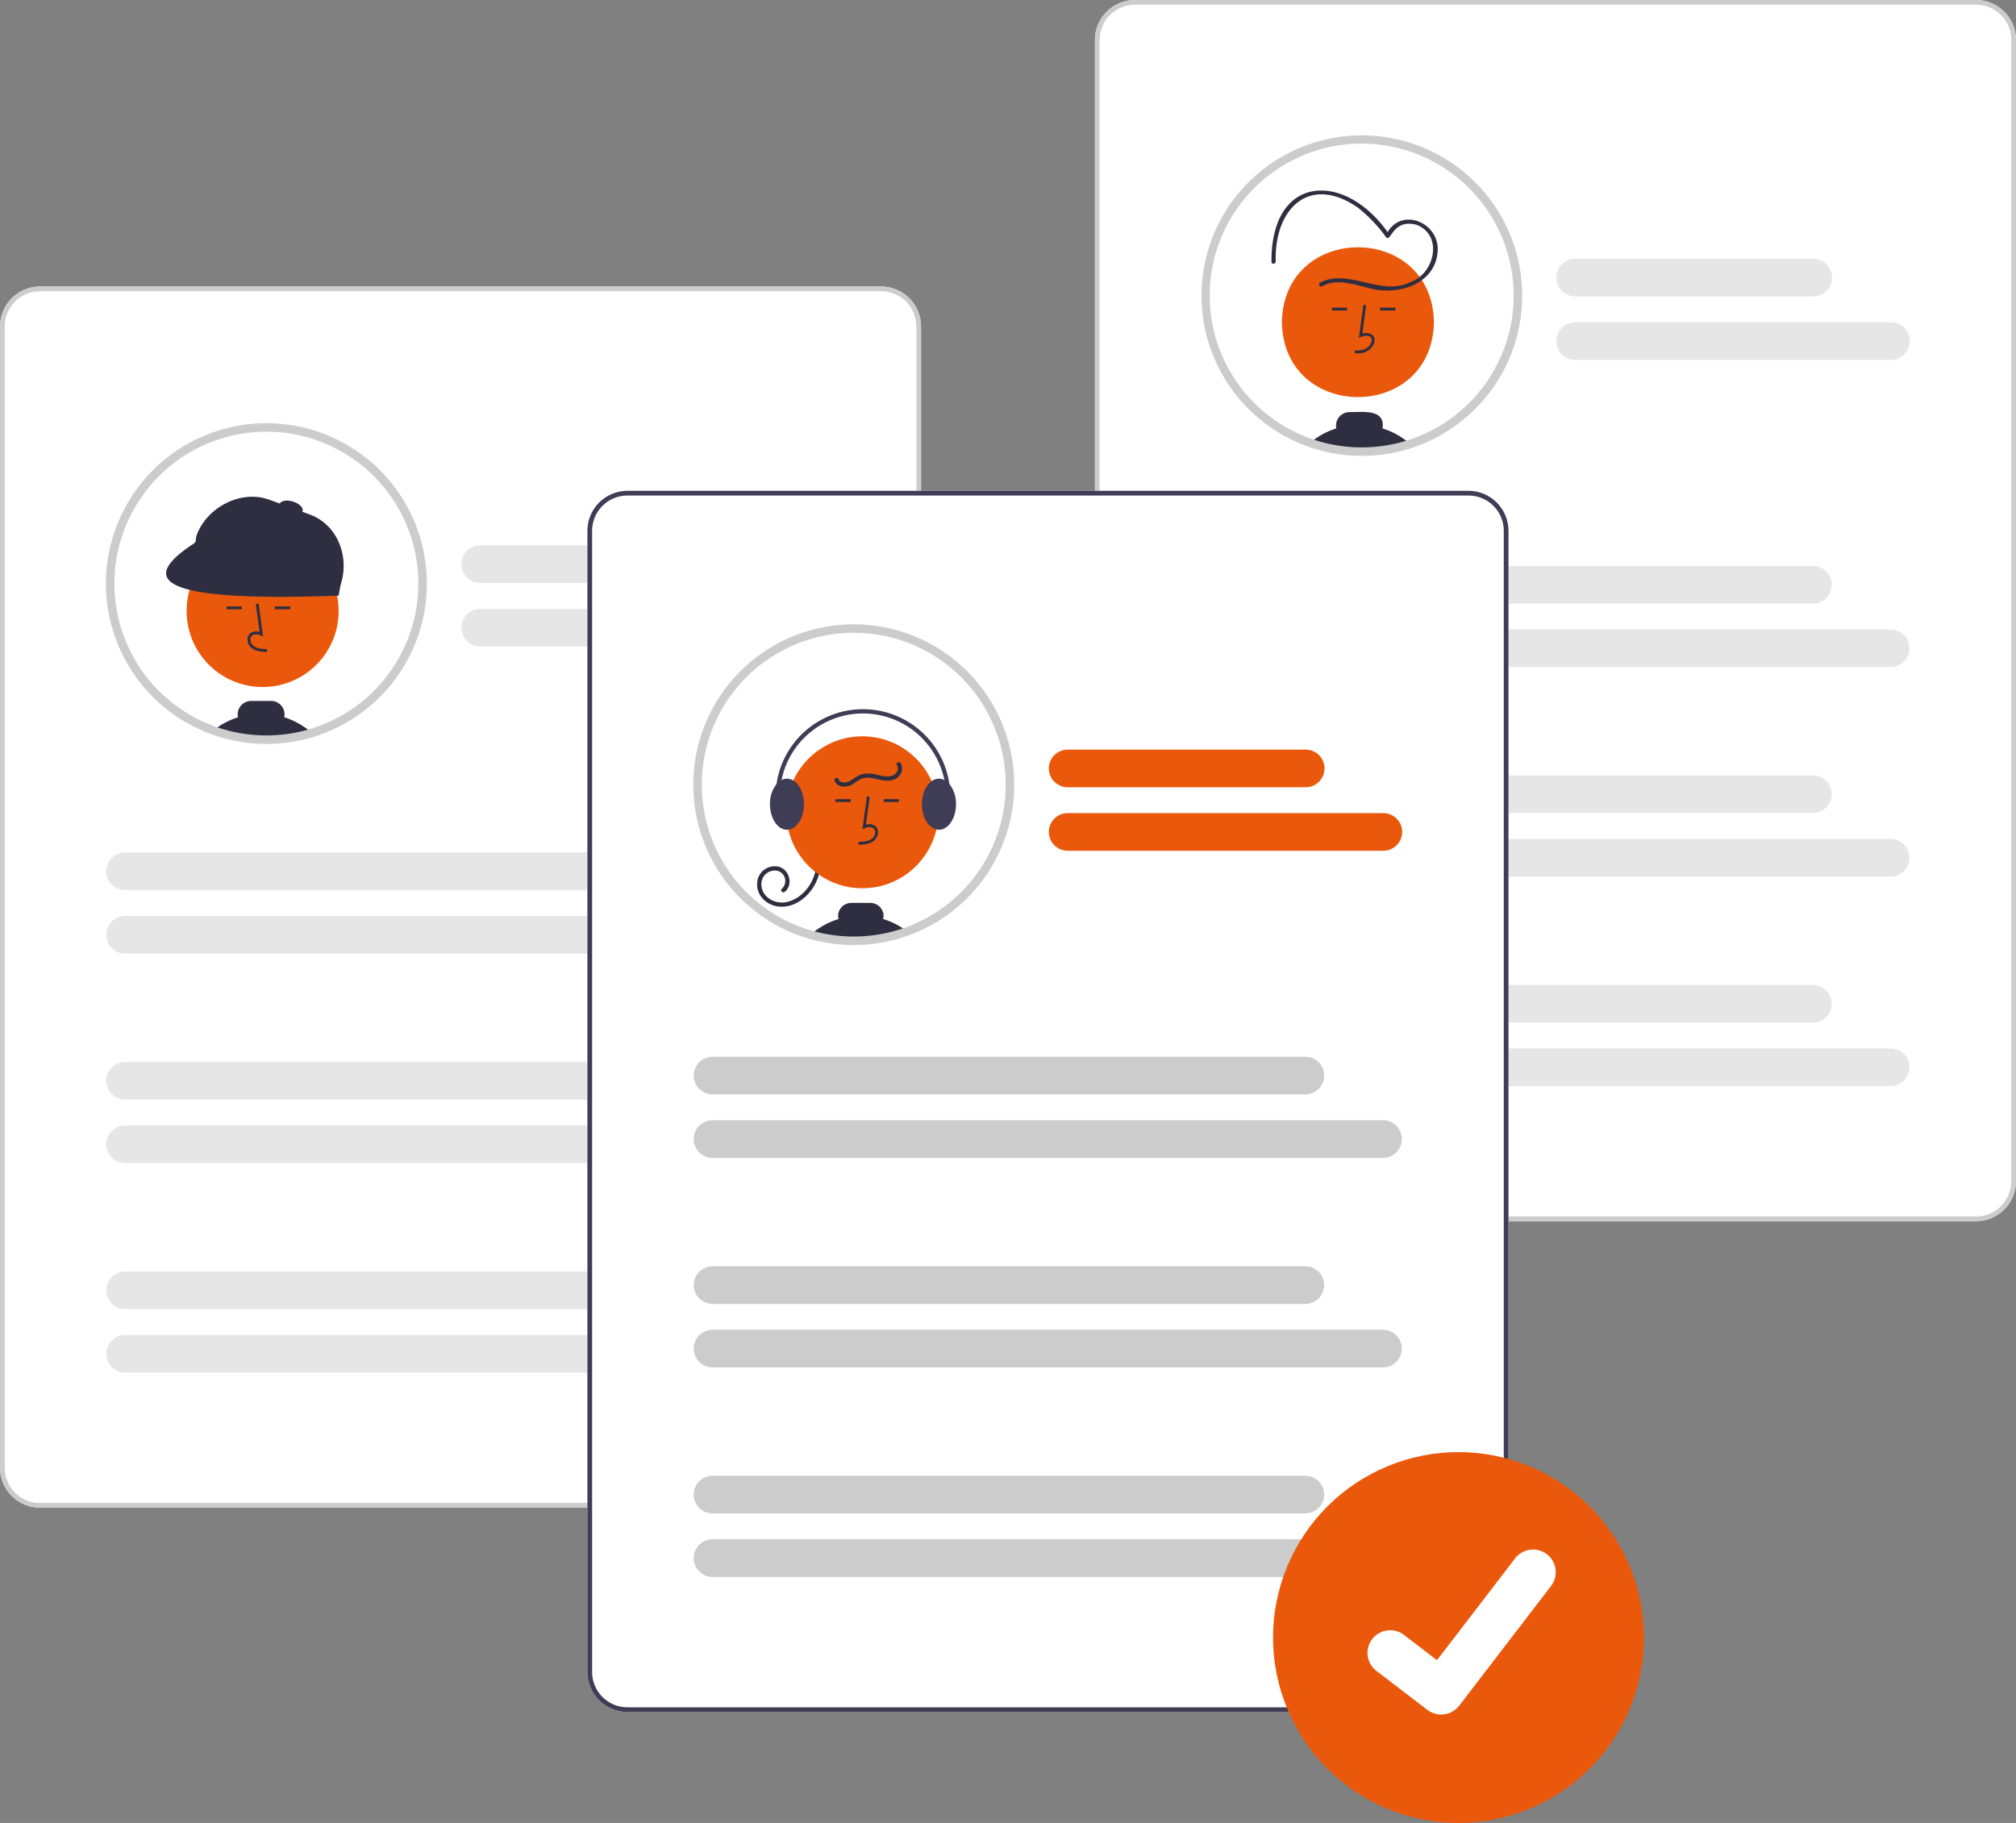 <svg width="502" height="454" viewBox="0 0 502 454" fill="none" xmlns="http://www.w3.org/2000/svg">
<rect x="0" y="0" width="502" height="454" fill="#808080" stroke="none"/>
<g clip-path="url(#clip0_4_3284)">
<path d="M219.406 375.481H9.946C7.309 375.478 4.781 374.429 2.917 372.565C1.052 370.702 0.003 368.174 0 365.538V81.296C0.003 78.66 1.052 76.132 2.917 74.269C4.781 72.405 7.309 71.356 9.946 71.353H219.406C222.043 71.356 224.571 72.405 226.435 74.269C228.3 76.132 229.349 78.66 229.352 81.296V365.538C229.349 368.174 228.3 370.702 226.435 372.565C224.571 374.429 222.043 375.478 219.406 375.481Z" fill="white"/>
<path d="M105.234 145.328C105.234 153.537 102.636 161.536 97.811 168.18C92.987 174.823 86.184 179.771 78.376 182.315C78.143 182.389 77.909 182.463 77.672 182.534C76.661 182.845 75.635 183.11 74.592 183.336C72.704 183.746 70.787 184.012 68.859 184.132C68.021 184.188 67.178 184.217 66.33 184.217C61.951 184.221 57.602 183.485 53.468 182.039C53.347 181.996 53.227 181.954 53.11 181.912C46.412 179.493 40.507 175.284 36.037 169.742C31.567 164.199 28.705 157.537 27.762 150.481C26.819 143.425 27.832 136.245 30.69 129.725C33.548 123.204 38.141 117.593 43.969 113.502C49.798 109.411 56.638 106.998 63.743 106.525C70.849 106.053 77.949 107.539 84.268 110.821C90.587 114.104 95.884 119.058 99.581 125.142C103.278 131.227 105.233 138.209 105.234 145.328Z" fill="white"/>
<path d="M65.398 171.093C75.852 171.093 84.326 162.622 84.326 152.172C84.326 141.723 75.852 133.252 65.398 133.252C54.945 133.252 46.471 141.723 46.471 152.172C46.471 162.622 54.945 171.093 65.398 171.093Z" fill="#EA580C"/>
<path d="M66.503 162.367L66.523 161.66C65.207 161.623 64.047 161.541 63.175 160.904C62.928 160.713 62.725 160.472 62.58 160.195C62.434 159.919 62.35 159.615 62.333 159.303C62.318 159.113 62.347 158.921 62.417 158.744C62.488 158.566 62.599 158.408 62.741 158.28C63.07 158.08 63.447 157.973 63.832 157.97C64.218 157.966 64.596 158.067 64.929 158.261L65.514 158.529L64.392 150.33L63.691 150.426L64.646 157.4C64.255 157.255 63.834 157.21 63.422 157.27C63.009 157.329 62.618 157.491 62.284 157.74C62.059 157.936 61.883 158.181 61.769 158.457C61.655 158.732 61.606 159.031 61.626 159.328C61.647 159.747 61.759 160.156 61.954 160.527C62.15 160.898 62.424 161.221 62.758 161.475C63.878 162.293 65.334 162.334 66.503 162.367Z" fill="#2F2E41"/>
<path d="M60.226 151.028H56.416V151.735H60.226V151.028Z" fill="#2F2E41"/>
<path d="M72.25 151.028H68.441V151.735H72.25V151.028Z" fill="#2F2E41"/>
<path d="M70.776 178.624C70.826 178.391 70.852 178.154 70.854 177.917C70.852 177.026 70.498 176.173 69.868 175.543C69.238 174.914 68.385 174.559 67.494 174.558H62.543C61.652 174.559 60.798 174.913 60.168 175.543C59.538 176.172 59.184 177.026 59.183 177.917C59.183 178.156 59.209 178.394 59.261 178.627C57.392 179.216 55.625 180.09 54.023 181.219C53.712 181.434 53.404 181.668 53.11 181.912C53.227 181.954 53.347 181.996 53.468 182.039C57.602 183.485 61.951 184.221 66.33 184.217C67.179 184.217 68.022 184.188 68.859 184.132C70.787 184.012 72.704 183.746 74.592 183.336C75.635 183.11 76.661 182.845 77.672 182.534C75.671 180.764 73.322 179.432 70.776 178.624Z" fill="#2F2E41"/>
<path d="M70.139 183.683C69.68 183.717 69.239 183.871 68.859 184.132C70.787 184.012 72.704 183.746 74.592 183.336L70.139 183.683Z" fill="#2F2E41"/>
<path d="M82.565 147.678L49.683 135.653C49.331 135.524 49.044 135.261 48.886 134.921C48.728 134.581 48.712 134.192 48.841 133.839L48.952 133.314C51.52 126.297 60.031 121.88 67.051 124.448L77.169 128.148C84.189 130.715 87.24 139.024 84.672 146.041L84.379 146.836C84.25 147.188 83.987 147.474 83.647 147.632C83.306 147.79 82.917 147.807 82.565 147.678Z" fill="#2F2E41"/>
<path d="M84.336 148.345C38.505 150.035 34.501 144.279 48.465 135.227L51.428 129.778L85.379 142.152L84.336 148.345Z" fill="#2F2E41"/>
<path d="M75.35 127.285C75.603 126.443 74.519 125.374 72.929 124.896C71.339 124.418 69.845 124.713 69.592 125.555C69.339 126.396 70.422 127.466 72.013 127.943C73.602 128.421 75.097 128.126 75.35 127.285Z" fill="#2F2E41"/>
<path d="M66.33 185.277C61.831 185.282 57.364 184.526 53.117 183.04L52.748 182.908C43.852 179.695 36.385 173.432 31.675 165.233C26.964 157.034 25.316 147.43 27.022 138.131C28.728 128.831 33.679 120.437 40.993 114.443C48.308 108.449 57.512 105.242 66.969 105.393C76.427 105.544 85.524 109.044 92.643 115.269C99.762 121.494 104.442 130.041 105.849 139.391C107.257 148.74 105.302 158.286 100.332 166.33C95.362 174.374 87.698 180.396 78.704 183.323C78.453 183.403 78.216 183.478 77.976 183.55C76.972 183.859 75.906 184.137 74.817 184.373C72.876 184.793 70.906 185.066 68.924 185.19C68.073 185.248 67.198 185.277 66.33 185.277ZM66.33 107.5C57.426 107.501 48.806 110.641 41.989 116.368C35.171 122.094 30.591 130.04 29.055 138.808C27.52 147.576 29.126 156.605 33.591 164.306C38.057 172.007 45.096 177.888 53.471 180.914L53.821 181.039C57.842 182.445 62.071 183.161 66.33 183.156C67.15 183.156 67.977 183.128 68.787 183.073C70.664 182.956 72.53 182.698 74.368 182.3C75.398 182.076 76.405 181.814 77.36 181.52C77.597 181.449 77.822 181.378 78.046 181.307C86.612 178.518 93.902 172.766 98.606 165.085C103.309 157.404 105.117 148.298 103.705 139.404C102.293 130.51 97.754 122.411 90.903 116.563C84.052 110.715 75.339 107.501 66.33 107.5Z" fill="#CCCCCC"/>
<path d="M219.406 375.481H9.946C7.309 375.478 4.781 374.429 2.917 372.565C1.052 370.702 0.003 368.174 0 365.538V81.296C0.003 78.66 1.052 76.132 2.917 74.269C4.781 72.405 7.309 71.356 9.946 71.353H219.406C222.043 71.356 224.571 72.405 226.435 74.269C228.3 76.132 229.349 78.66 229.352 81.296V365.538C229.349 368.174 228.3 370.702 226.435 372.565C224.571 374.429 222.043 375.478 219.406 375.481ZM9.946 72.523C7.62 72.525 5.389 73.451 3.744 75.095C2.098 76.74 1.173 78.97 1.17 81.296V365.538C1.173 367.864 2.098 370.094 3.744 371.739C5.389 373.383 7.62 374.309 9.946 374.311H219.406C221.732 374.309 223.963 373.383 225.608 371.739C227.254 370.094 228.179 367.864 228.182 365.538V81.296C228.179 78.97 227.254 76.74 225.608 75.095C223.963 73.451 221.732 72.525 219.406 72.523H9.946Z" fill="#CCCCCC"/>
<path d="M178.857 145.177H119.587C118.344 145.175 117.153 144.681 116.275 143.802C115.397 142.923 114.904 141.732 114.904 140.489C114.904 139.247 115.397 138.056 116.275 137.177C117.153 136.298 118.344 135.804 119.587 135.802H178.857C179.473 135.802 180.083 135.922 180.653 136.157C181.222 136.393 181.74 136.738 182.176 137.173C182.612 137.608 182.958 138.125 183.194 138.694C183.43 139.263 183.551 139.873 183.551 140.489C183.551 141.105 183.43 141.715 183.194 142.285C182.958 142.854 182.612 143.371 182.176 143.806C181.74 144.241 181.222 144.586 180.653 144.822C180.083 145.057 179.473 145.177 178.857 145.177Z" fill="#E6E6E6"/>
<path d="M198.199 160.996H119.587C118.344 160.994 117.153 160.5 116.275 159.621C115.397 158.742 114.904 157.551 114.904 156.309C114.904 155.067 115.397 153.875 116.275 152.996C117.153 152.118 118.344 151.623 119.587 151.621H198.199C199.441 151.623 200.632 152.118 201.51 152.996C202.388 153.875 202.882 155.067 202.882 156.309C202.882 157.551 202.388 158.742 201.51 159.621C200.632 160.5 199.441 160.994 198.199 160.996Z" fill="#E6E6E6"/>
<path d="M178.77 221.669H31.154C30.537 221.669 29.927 221.549 29.357 221.313C28.788 221.078 28.27 220.733 27.834 220.298C27.398 219.863 27.052 219.346 26.816 218.776C26.58 218.207 26.459 217.597 26.459 216.981C26.459 216.365 26.58 215.755 26.816 215.186C27.052 214.617 27.398 214.1 27.834 213.665C28.27 213.23 28.788 212.885 29.357 212.649C29.927 212.414 30.537 212.294 31.154 212.294H178.77C180.013 212.296 181.204 212.79 182.082 213.669C182.96 214.548 183.454 215.739 183.454 216.981C183.454 218.224 182.96 219.415 182.082 220.294C181.204 221.173 180.013 221.667 178.77 221.669Z" fill="#E6E6E6"/>
<path d="M198.112 237.488H31.154C30.537 237.488 29.927 237.368 29.357 237.133C28.788 236.897 28.27 236.552 27.834 236.117C27.398 235.682 27.052 235.165 26.816 234.596C26.58 234.027 26.459 233.417 26.459 232.801C26.459 232.185 26.58 231.575 26.816 231.006C27.052 230.436 27.398 229.92 27.834 229.484C28.27 229.049 28.788 228.704 29.357 228.469C29.927 228.233 30.537 228.113 31.154 228.113H198.112C198.728 228.113 199.339 228.233 199.908 228.469C200.478 228.704 200.996 229.049 201.432 229.484C201.868 229.92 202.213 230.436 202.449 231.006C202.685 231.575 202.807 232.185 202.807 232.801C202.807 233.417 202.685 234.027 202.449 234.596C202.213 235.165 201.868 235.682 201.432 236.117C200.996 236.552 200.478 236.897 199.908 237.133C199.339 237.368 198.728 237.488 198.112 237.488Z" fill="#E6E6E6"/>
<path d="M178.77 273.846H31.153C29.91 273.846 28.717 273.352 27.838 272.473C26.959 271.594 26.465 270.402 26.465 269.159C26.465 267.916 26.959 266.724 27.838 265.845C28.717 264.966 29.91 264.472 31.153 264.472H178.77C180.014 264.472 181.207 264.966 182.086 265.845C182.965 266.724 183.459 267.916 183.459 269.159C183.459 270.402 182.965 271.594 182.086 272.473C181.207 273.352 180.014 273.846 178.77 273.846Z" fill="#E6E6E6"/>
<path d="M198.112 289.665H31.153C29.91 289.665 28.717 289.171 27.838 288.292C26.959 287.413 26.465 286.221 26.465 284.978C26.465 283.735 26.959 282.543 27.838 281.664C28.717 280.785 29.91 280.291 31.153 280.291H198.112C199.356 280.291 200.548 280.785 201.428 281.664C202.307 282.543 202.801 283.735 202.801 284.978C202.801 286.221 202.307 287.413 201.428 288.292C200.548 289.171 199.356 289.665 198.112 289.665Z" fill="#E6E6E6"/>
<path d="M178.77 326.024H31.153C29.91 326.024 28.717 325.53 27.838 324.651C26.959 323.772 26.465 322.58 26.465 321.336C26.465 320.093 26.959 318.901 27.838 318.022C28.717 317.143 29.91 316.649 31.153 316.649H178.77C180.014 316.649 181.207 317.143 182.086 318.022C182.965 318.901 183.459 320.093 183.459 321.336C183.459 322.58 182.965 323.772 182.086 324.651C181.207 325.53 180.014 326.024 178.77 326.024Z" fill="#E6E6E6"/>
<path d="M198.112 341.843H31.153C29.91 341.843 28.717 341.349 27.838 340.47C26.959 339.591 26.465 338.399 26.465 337.156C26.465 335.912 26.959 334.72 27.838 333.841C28.717 332.962 29.91 332.468 31.153 332.468H198.112C199.356 332.468 200.548 332.962 201.428 333.841C202.307 334.72 202.801 335.912 202.801 337.156C202.801 338.399 202.307 339.591 201.428 340.47C200.548 341.349 199.356 341.843 198.112 341.843Z" fill="#E6E6E6"/>
<path d="M492.054 304.128L282.594 304.128C279.957 304.125 277.429 303.076 275.565 301.212C273.7 299.349 272.651 296.821 272.648 294.185L272.648 9.943C272.651 7.307 273.7 4.78 275.564 2.916C277.429 1.052 279.957 0.003 282.594 0L492.053 0C494.69 0.003 497.219 1.051 499.083 2.915C500.948 4.779 501.997 7.307 502 9.943L502 294.185C501.997 296.821 500.948 299.348 499.083 301.212C497.219 303.076 494.691 304.125 492.054 304.128Z" fill="white"/>
<path d="M492.054 304.128L282.594 304.128C279.957 304.125 277.429 303.076 275.565 301.212C273.7 299.349 272.651 296.821 272.648 294.185L272.648 9.943C272.651 7.307 273.7 4.78 275.564 2.916C277.429 1.052 279.957 0.003 282.594 0L492.053 0C494.69 0.003 497.219 1.051 499.083 2.915C500.948 4.779 501.997 7.307 502 9.943L502 294.185C501.997 296.821 500.948 299.348 499.083 301.212C497.219 303.076 494.691 304.125 492.054 304.128ZM282.594 1.17C280.267 1.173 278.037 2.098 276.391 3.742C274.746 5.387 273.821 7.617 273.818 9.943L273.818 294.185C273.821 296.511 274.746 298.741 276.392 300.386C278.037 302.03 280.268 302.956 282.594 302.958L492.054 302.958C494.38 302.955 496.611 302.03 498.256 300.386C499.902 298.741 500.827 296.511 500.83 294.185L500.83 9.943C500.827 7.617 499.901 5.387 498.256 3.742C496.611 2.097 494.38 1.172 492.053 1.17L282.594 1.17Z" fill="#CCCCCC"/>
<path d="M377.98 73.588C377.98 81.279 375.698 88.798 371.423 95.193C367.149 101.588 361.073 106.572 353.964 109.516C346.856 112.459 339.033 113.229 331.487 111.729C323.94 110.228 317.009 106.525 311.568 101.086C306.127 95.647 302.422 88.718 300.921 81.174C299.42 73.631 300.19 65.811 303.135 58.706C306.079 51.6 311.065 45.526 317.463 41.253C323.861 36.98 331.382 34.699 339.077 34.699C349.393 34.702 359.287 38.8 366.582 46.093C373.877 53.385 377.977 63.275 377.98 73.588Z" fill="white"/>
<path d="M357.057 80.242C356.632 105.113 319.622 105.109 319.201 80.241C319.626 55.37 356.636 55.374 357.057 80.242Z" fill="#EA580C"/>
<path d="M337.378 87.961L337.358 87.254C342.233 87.905 343.283 81.865 338.367 84.123L339.489 75.925L340.19 76.021L339.235 82.995C344.412 82.225 342.497 88.668 337.378 87.961Z" fill="#2F2E41"/>
<path d="M347.465 76.622H343.655V77.329H347.465V76.622Z" fill="#2F2E41"/>
<path d="M335.44 76.622H331.631V77.329H335.44V76.622Z" fill="#2F2E41"/>
<path d="M344.265 106.696C345.008 101.686 339.14 102.676 336.035 102.627C335.534 102.628 335.04 102.741 334.589 102.958C334.138 103.174 333.74 103.489 333.426 103.878C333.111 104.268 332.888 104.723 332.771 105.209C332.655 105.696 332.649 106.203 332.753 106.692C330.35 107.435 328.124 108.662 326.214 110.298C334.264 113.104 343.012 113.201 351.122 110.574C349.145 108.799 346.805 107.476 344.265 106.696Z" fill="#2F2E41"/>
<path d="M329.23 71.293C332.738 69.266 336.992 70.821 340.615 71.671C347.49 73.783 357.13 71.138 357.966 62.952C358.836 55.339 348.418 51.095 345.088 58.673L346.057 58.546C335.257 42.502 316.472 43.111 316.595 65.168C316.555 65.85 317.616 65.847 317.656 65.168C317.258 52.17 325.864 43.284 338.029 51.638C340.746 53.764 343.141 56.271 345.141 59.081C346.408 60.501 346.683 54.389 352.747 55.989C359.42 58.574 357.243 68.126 351.278 70.223C343.908 73.986 335.927 66.689 328.695 70.376C328.578 70.45 328.495 70.566 328.462 70.7C328.43 70.833 328.45 70.974 328.52 71.093C328.589 71.212 328.702 71.299 328.835 71.336C328.967 71.374 329.109 71.358 329.23 71.293Z" fill="#2F2E41"/>
<path d="M339.077 113.537C329.03 113.528 319.356 109.734 311.984 102.912C304.612 96.09 300.083 86.74 299.301 76.728C298.519 66.716 301.541 56.777 307.765 48.894C313.989 41.01 322.956 35.761 332.88 34.194C342.803 32.628 352.953 34.857 361.304 40.439C369.656 46.021 375.596 54.545 377.939 64.31C380.283 74.076 378.858 84.366 373.948 93.127C369.038 101.889 361.005 108.479 351.451 111.583C347.455 112.882 343.279 113.541 339.077 113.537ZM339.077 35.76C331.591 35.758 324.272 37.977 318.048 42.133C311.823 46.29 306.971 52.199 304.106 59.112C301.24 66.026 300.49 73.633 301.951 80.972C303.411 88.312 307.016 95.054 312.309 100.345C317.602 105.636 324.347 109.24 331.689 110.699C339.031 112.159 346.641 111.409 353.557 108.545C360.473 105.681 366.384 100.831 370.543 94.609C374.701 88.386 376.92 81.071 376.919 73.588C376.907 63.558 372.917 53.943 365.823 46.852C358.728 39.76 349.11 35.771 339.077 35.76Z" fill="#CCCCCC"/>
<path d="M451.505 73.823L392.235 73.824C390.991 73.824 389.799 73.33 388.919 72.451C388.04 71.572 387.546 70.379 387.546 69.136C387.546 67.893 388.04 66.701 388.919 65.822C389.799 64.943 390.991 64.449 392.235 64.449L451.505 64.449C452.748 64.449 453.941 64.943 454.82 65.822C455.7 66.701 456.194 67.893 456.194 69.136C456.194 70.379 455.7 71.572 454.82 72.451C453.941 73.33 452.748 73.823 451.505 73.823Z" fill="#E6E6E6"/>
<path d="M470.846 89.643L392.235 89.643C391.619 89.644 391.008 89.523 390.439 89.288C389.869 89.052 389.352 88.707 388.916 88.272C388.48 87.837 388.134 87.32 387.898 86.751C387.662 86.181 387.54 85.572 387.54 84.956C387.54 84.34 387.662 83.73 387.898 83.16C388.134 82.591 388.48 82.075 388.916 81.639C389.352 81.204 389.869 80.859 390.439 80.624C391.008 80.388 391.619 80.268 392.235 80.268L470.846 80.268C472.09 80.268 473.283 80.762 474.162 81.641C475.041 82.52 475.535 83.712 475.535 84.956C475.535 86.199 475.041 87.391 474.162 88.27C473.283 89.149 472.09 89.643 470.846 89.643Z" fill="#E6E6E6"/>
<path d="M451.418 150.315L303.801 150.316C302.559 150.314 301.368 149.82 300.49 148.941C299.612 148.062 299.118 146.871 299.118 145.628C299.118 144.386 299.612 143.195 300.49 142.316C301.368 141.437 302.559 140.943 303.801 140.941L451.418 140.941C452.662 140.941 453.855 141.435 454.734 142.314C455.613 143.193 456.107 144.385 456.107 145.628C456.107 146.871 455.613 148.064 454.734 148.943C453.855 149.822 452.662 150.315 451.418 150.315Z" fill="#E6E6E6"/>
<path d="M470.76 166.135L303.801 166.135C303.185 166.135 302.575 166.015 302.005 165.78C301.436 165.544 300.918 165.199 300.482 164.764C300.046 164.329 299.7 163.812 299.464 163.243C299.228 162.674 299.107 162.064 299.107 161.448C299.107 160.832 299.228 160.222 299.464 159.653C299.7 159.083 300.046 158.567 300.482 158.131C300.918 157.696 301.436 157.351 302.005 157.116C302.575 156.88 303.185 156.76 303.801 156.76L470.76 156.76C472.004 156.76 473.196 157.254 474.076 158.133C474.955 159.012 475.449 160.204 475.449 161.447C475.449 162.691 474.955 163.883 474.076 164.762C473.196 165.641 472.004 166.135 470.76 166.135Z" fill="#E6E6E6"/>
<path d="M451.418 202.493L303.801 202.493C302.559 202.492 301.368 201.997 300.49 201.118C299.612 200.239 299.118 199.048 299.118 197.806C299.118 196.564 299.612 195.373 300.49 194.494C301.368 193.615 302.559 193.12 303.801 193.119L451.418 193.119C452.662 193.119 453.855 193.613 454.734 194.492C455.613 195.371 456.107 196.563 456.107 197.806C456.107 199.049 455.613 200.241 454.734 201.12C453.855 201.999 452.662 202.493 451.418 202.493Z" fill="#E6E6E6"/>
<path d="M470.76 218.312L303.801 218.312C303.185 218.313 302.575 218.192 302.005 217.957C301.436 217.722 300.918 217.377 300.482 216.941C300.046 216.506 299.7 215.989 299.464 215.42C299.228 214.851 299.107 214.241 299.107 213.625C299.107 213.009 299.228 212.399 299.464 211.83C299.7 211.261 300.046 210.744 300.482 210.309C300.918 209.873 301.436 209.528 302.005 209.293C302.575 209.058 303.185 208.937 303.801 208.938L470.76 208.938C472.004 208.938 473.196 209.432 474.076 210.311C474.955 211.19 475.449 212.382 475.449 213.625C475.449 214.868 474.955 216.06 474.076 216.939C473.196 217.818 472.004 218.312 470.76 218.312Z" fill="#E6E6E6"/>
<path d="M451.418 254.67L303.801 254.671C302.558 254.671 301.365 254.177 300.486 253.298C299.607 252.419 299.113 251.227 299.113 249.983C299.113 248.74 299.607 247.548 300.486 246.669C301.365 245.79 302.558 245.296 303.801 245.296L451.418 245.296C452.662 245.296 453.855 245.79 454.734 246.669C455.613 247.548 456.107 248.74 456.107 249.983C456.107 251.226 455.613 252.419 454.734 253.298C453.855 254.177 452.662 254.67 451.418 254.67Z" fill="#E6E6E6"/>
<path d="M470.76 270.49L303.801 270.49C302.558 270.49 301.365 269.996 300.486 269.117C299.607 268.238 299.113 267.046 299.113 265.803C299.113 264.559 299.607 263.367 300.486 262.488C301.365 261.609 302.558 261.115 303.801 261.115L470.76 261.115C472.004 261.115 473.196 261.609 474.076 262.488C474.955 263.367 475.449 264.559 475.449 265.802C475.449 267.046 474.955 268.238 474.076 269.117C473.196 269.996 472.004 270.49 470.76 270.49Z" fill="#E6E6E6"/>
<path d="M365.676 426.364H156.217C153.58 426.361 151.052 425.312 149.187 423.448C147.322 421.584 146.273 419.057 146.27 416.421V132.179C146.273 129.543 147.322 127.015 149.187 125.151C151.052 123.287 153.58 122.239 156.217 122.236H365.676C368.313 122.239 370.841 123.287 372.706 125.151C374.57 127.015 375.619 129.543 375.622 132.179V416.421C375.619 419.057 374.57 421.584 372.706 423.448C370.841 425.312 368.313 426.361 365.676 426.364Z" fill="white"/>
<path d="M173.686 195.411C173.679 200.53 174.687 205.599 176.65 210.327C178.613 215.054 181.493 219.346 185.124 222.955C185.428 223.256 185.739 223.556 186.054 223.85C187.95 225.62 190.019 227.197 192.229 228.555C192.653 228.817 193.078 229.068 193.513 229.312C195.748 230.571 198.103 231.605 200.544 232.398C200.964 232.536 201.392 232.667 201.82 232.787C209.577 235.011 217.833 234.778 225.452 232.122C225.601 232.069 225.749 232.016 225.894 231.963C232.583 229.531 238.476 225.311 242.932 219.762C247.388 214.214 250.236 207.55 251.166 200.496C252.096 193.442 251.072 186.268 248.206 179.756C245.34 173.243 240.742 167.641 234.912 163.559C229.082 159.477 222.244 157.073 215.142 156.606C208.039 156.14 200.945 157.631 194.631 160.915C188.317 164.2 183.026 169.153 179.333 175.236C175.64 181.318 173.687 188.296 173.686 195.411Z" fill="white"/>
<path d="M204.374 214.472C204.393 217.485 203.282 220.396 201.26 222.63C199.26 224.825 196.282 226.28 193.277 225.678C190.51 225.124 188.261 222.706 188.541 219.781C188.588 219.148 188.772 218.532 189.081 217.977C189.39 217.422 189.817 216.941 190.331 216.568C190.845 216.194 191.434 215.937 192.057 215.815C192.681 215.693 193.324 215.708 193.941 215.859C196.569 216.541 197.617 220.328 195.426 222.105C194.901 222.532 194.146 221.786 194.676 221.355C195.003 221.056 195.25 220.68 195.394 220.261C195.538 219.842 195.575 219.393 195.5 218.957C195.426 218.52 195.243 218.108 194.969 217.761C194.694 217.413 194.337 217.139 193.929 216.965C193.448 216.811 192.938 216.768 192.438 216.841C191.938 216.913 191.461 217.098 191.044 217.381C190.626 217.665 190.278 218.04 190.026 218.477C189.775 218.915 189.626 219.405 189.592 219.908C189.418 222.374 191.308 224.231 193.625 224.668C196.132 225.141 198.617 223.858 200.316 222.088C202.262 220.033 203.337 217.303 203.313 214.472C203.317 214.335 203.375 214.204 203.474 214.109C203.573 214.013 203.706 213.96 203.843 213.96C203.981 213.96 204.113 214.013 204.212 214.109C204.311 214.204 204.369 214.335 204.374 214.472Z" fill="#2F2E41"/>
<path d="M214.734 221.215C225.188 221.215 233.662 212.744 233.662 202.294C233.662 191.844 225.188 183.373 214.734 183.373C204.28 183.373 195.806 191.844 195.806 202.294C195.806 212.744 204.28 221.215 214.734 221.215Z" fill="#EA580C"/>
<path d="M213.766 210.367L213.746 209.66C215.062 209.624 216.222 209.541 217.094 208.904C217.341 208.714 217.544 208.472 217.689 208.196C217.835 207.919 217.919 207.615 217.936 207.303C217.951 207.113 217.922 206.922 217.852 206.744C217.781 206.567 217.67 206.408 217.528 206.28C217.199 206.081 216.822 205.973 216.437 205.97C216.051 205.967 215.673 206.067 215.34 206.261L214.754 206.529L215.877 198.331L216.578 198.426L215.623 205.4C216.014 205.256 216.435 205.211 216.847 205.27C217.26 205.329 217.651 205.491 217.985 205.74C218.209 205.936 218.386 206.182 218.5 206.457C218.614 206.733 218.663 207.031 218.643 207.328C218.622 207.747 218.51 208.156 218.315 208.527C218.119 208.898 217.845 209.222 217.511 209.475C216.391 210.294 214.935 210.334 213.766 210.367Z" fill="#2F2E41"/>
<path d="M223.853 199.028H220.043V199.735H223.853V199.028Z" fill="#2F2E41"/>
<path d="M211.828 199.028H208.019V199.735H211.828V199.028Z" fill="#2F2E41"/>
<path d="M201.82 232.787C209.577 235.011 217.833 234.779 225.452 232.122C225.601 232.069 225.749 232.016 225.894 231.963C224.099 230.579 222.068 229.53 219.9 228.866C220.053 228.323 220.051 227.747 219.893 227.205C219.678 226.517 219.247 225.917 218.664 225.494C218.081 225.071 217.377 224.848 216.657 224.857H212.045C211.326 224.847 210.623 225.07 210.041 225.493C209.459 225.915 209.029 226.515 208.816 227.201C208.658 227.745 208.655 228.321 208.809 228.866C206.899 229.451 205.094 230.335 203.461 231.486C203.132 231.716 202.814 231.956 202.507 232.207C202.273 232.394 202.043 232.589 201.82 232.787Z" fill="#2F2E41"/>
<path d="M229.562 200.287C229.562 203.476 231.132 206.12 233.173 206.58C233.381 206.626 233.593 206.65 233.806 206.65C236.144 206.65 238.05 203.797 238.05 200.287C238.103 198.477 237.525 196.705 236.416 195.274C236.071 194.856 235.647 194.511 235.167 194.259C234.747 194.04 234.28 193.924 233.806 193.923C233.154 193.931 232.522 194.144 231.998 194.531C230.559 195.549 229.562 197.745 229.562 200.287Z" fill="#3F3D56"/>
<path d="M191.72 200.287C191.72 203.03 192.88 205.37 194.506 206.265C194.952 206.514 195.453 206.647 195.964 206.65C196.077 206.65 196.191 206.643 196.303 206.629C198.482 206.371 200.208 203.628 200.208 200.287C200.208 197.61 199.101 195.316 197.537 194.379C197.065 194.086 196.52 193.928 195.964 193.923C195.489 193.924 195.022 194.04 194.602 194.259C194.122 194.512 193.696 194.859 193.35 195.277C192.244 196.709 191.668 198.479 191.72 200.287Z" fill="#3F3D56"/>
<path d="M194.771 205.655C194.855 205.655 194.938 205.635 195.013 205.596C195.088 205.558 195.153 205.502 195.202 205.434C195.251 205.365 195.283 205.286 195.296 205.203C195.308 205.12 195.301 205.035 195.274 204.955C194.26 201.941 193.955 198.734 194.383 195.583C194.81 192.432 195.959 189.422 197.739 186.787C199.52 184.152 201.884 181.963 204.649 180.39C207.413 178.817 210.503 177.902 213.679 177.717C216.854 177.532 220.03 178.081 222.959 179.322C225.887 180.563 228.49 182.463 230.565 184.873C232.64 187.283 234.131 190.139 234.922 193.219C235.714 196.298 235.784 199.519 235.127 202.63C235.099 202.768 235.126 202.911 235.203 203.029C235.279 203.146 235.4 203.229 235.537 203.258C235.675 203.287 235.818 203.26 235.936 203.184C236.054 203.107 236.136 202.987 236.166 202.849C236.856 199.578 236.783 196.192 235.951 192.954C235.12 189.715 233.552 186.712 231.371 184.178C229.189 181.644 226.452 179.647 223.373 178.342C220.294 177.037 216.955 176.46 213.616 176.655C210.277 176.849 207.028 177.811 204.122 179.465C201.216 181.119 198.73 183.421 196.858 186.192C194.986 188.963 193.779 192.127 193.33 195.44C192.881 198.753 193.202 202.125 194.268 205.294C194.304 205.399 194.372 205.49 194.462 205.555C194.552 205.62 194.66 205.655 194.771 205.655Z" fill="#3F3D56"/>
<path d="M224.242 190.035C224.556 190.548 224.687 191.152 224.612 191.748C224.538 192.344 224.263 192.898 223.833 193.318C222.805 194.465 221.167 194.537 219.744 194.324C218.147 194.085 216.454 193.338 214.837 193.842C213.46 194.271 212.477 195.52 211.046 195.834C209.776 196.112 208.258 195.744 207.813 194.391C207.6 193.742 208.624 193.463 208.837 194.109C209.124 194.984 210.367 194.967 211.079 194.725C212.221 194.336 213.1 193.391 214.222 192.94C215.559 192.526 216.991 192.53 218.325 192.951C219.595 193.237 221.055 193.661 222.319 193.127C223.255 192.732 223.999 191.488 223.326 190.57C222.922 190.019 223.843 189.489 224.242 190.035Z" fill="#2F2E41"/>
<path d="M212.589 235.361C208.847 235.364 205.123 234.84 201.526 233.806C201.104 233.687 200.659 233.552 200.213 233.406C197.707 232.591 195.289 231.529 192.992 230.236C192.562 229.994 192.129 229.74 191.672 229.458C189.402 228.062 187.277 226.443 185.329 224.624C185.008 224.325 184.69 224.017 184.378 223.71C178.252 217.605 174.274 209.677 173.04 201.119C171.807 192.56 173.385 183.832 177.537 176.247C181.689 168.661 188.192 162.627 196.068 159.052C203.944 155.476 212.768 154.551 221.215 156.417C229.661 158.283 237.274 162.838 242.909 169.398C248.545 175.958 251.899 184.169 252.467 192.797C253.036 201.425 250.788 210.005 246.062 217.247C241.335 224.49 234.386 230.003 226.257 232.96C226.111 233.013 225.96 233.067 225.809 233.121C221.561 234.608 217.091 235.365 212.589 235.361ZM212.589 157.584C205.1 157.584 197.779 159.806 191.553 163.968C185.327 168.13 180.477 174.045 177.616 180.964C174.756 187.883 174.013 195.496 175.483 202.837C176.953 210.178 180.569 216.918 185.873 222.204C186.166 222.494 186.47 222.787 186.778 223.074C188.622 224.796 190.635 226.33 192.785 227.652C193.218 227.919 193.625 228.159 194.032 228.387C196.207 229.611 198.498 230.617 200.871 231.389C201.291 231.527 201.706 231.653 202.107 231.766C209.654 233.931 217.687 233.706 225.101 231.121L225.53 230.967C233.891 227.925 240.912 222.035 245.361 214.333C249.81 206.63 251.402 197.608 249.857 188.848C248.312 180.089 243.73 172.154 236.915 166.437C230.099 160.719 221.487 157.585 212.589 157.584Z" fill="#CCCCCC"/>
<path d="M365.676 426.364H156.217C153.58 426.361 151.052 425.312 149.187 423.448C147.322 421.584 146.273 419.057 146.27 416.421V132.179C146.273 129.543 147.322 127.015 149.187 125.151C151.052 123.287 153.58 122.239 156.217 122.236H365.676C368.313 122.239 370.841 123.287 372.706 125.151C374.57 127.015 375.619 129.543 375.622 132.179V416.421C375.619 419.057 374.57 421.584 372.706 423.448C370.841 425.312 368.313 426.361 365.676 426.364ZM156.217 123.406C153.89 123.408 151.659 124.334 150.014 125.978C148.369 127.623 147.443 129.853 147.441 132.179V416.421C147.443 418.747 148.369 420.977 150.014 422.622C151.659 424.266 153.89 425.191 156.217 425.194H365.676C368.003 425.191 370.233 424.266 371.879 422.622C373.524 420.977 374.45 418.747 374.452 416.421V132.179C374.45 129.853 373.524 127.623 371.879 125.978C370.233 124.334 368.003 123.408 365.676 123.406H156.217Z" fill="#3F3D56"/>
<path d="M325.127 196.06H265.857C264.614 196.06 263.421 195.566 262.542 194.687C261.662 193.808 261.168 192.616 261.168 191.372C261.168 190.129 261.662 188.937 262.542 188.058C263.421 187.179 264.614 186.685 265.857 186.685H325.127C326.371 186.685 327.563 187.179 328.443 188.058C329.322 188.937 329.816 190.129 329.816 191.372C329.816 192.616 329.322 193.808 328.443 194.687C327.563 195.566 326.371 196.06 325.127 196.06Z" fill="#EA580C"/>
<path d="M344.469 211.879H265.857C264.614 211.879 263.421 211.385 262.542 210.506C261.662 209.627 261.168 208.435 261.168 207.192C261.168 205.948 261.662 204.756 262.542 203.877C263.421 202.998 264.614 202.504 265.857 202.504H344.469C345.712 202.504 346.905 202.998 347.784 203.877C348.664 204.756 349.158 205.948 349.158 207.192C349.158 208.435 348.664 209.627 347.784 210.506C346.905 211.385 345.712 211.879 344.469 211.879Z" fill="#EA580C"/>
<path d="M325.041 272.551H177.424C176.18 272.551 174.988 272.058 174.108 271.179C173.229 270.3 172.735 269.107 172.735 267.864C172.735 266.621 173.229 265.429 174.108 264.55C174.988 263.671 176.18 263.177 177.424 263.177H325.041C326.284 263.177 327.477 263.671 328.356 264.55C329.236 265.429 329.73 266.621 329.73 267.864C329.73 269.107 329.236 270.3 328.356 271.179C327.477 272.058 326.284 272.551 325.041 272.551Z" fill="#CCCCCC"/>
<path d="M344.383 288.371H177.424C176.18 288.371 174.988 287.877 174.108 286.998C173.229 286.119 172.735 284.927 172.735 283.683C172.735 282.44 173.229 281.248 174.108 280.369C174.988 279.49 176.18 278.996 177.424 278.996H344.383C345.626 278.996 346.819 279.49 347.698 280.369C348.577 281.248 349.071 282.44 349.071 283.683C349.071 284.927 348.577 286.119 347.698 286.998C346.819 287.877 345.626 288.371 344.383 288.371Z" fill="#CCCCCC"/>
<path d="M325.041 324.729H177.424C176.181 324.727 174.99 324.233 174.112 323.354C173.234 322.475 172.741 321.284 172.741 320.042C172.741 318.8 173.234 317.608 174.112 316.73C174.99 315.851 176.181 315.356 177.424 315.355H325.041C326.284 315.355 327.477 315.849 328.356 316.728C329.236 317.607 329.73 318.799 329.73 320.042C329.73 321.285 329.236 322.477 328.356 323.356C327.477 324.235 326.284 324.729 325.041 324.729Z" fill="#CCCCCC"/>
<path d="M344.383 340.548H177.424C176.181 340.547 174.99 340.052 174.112 339.173C173.234 338.294 172.741 337.103 172.741 335.861C172.741 334.619 173.234 333.428 174.112 332.549C174.99 331.67 176.181 331.175 177.424 331.174H344.383C345.626 331.174 346.819 331.668 347.698 332.547C348.577 333.426 349.071 334.618 349.071 335.861C349.071 337.104 348.577 338.296 347.698 339.175C346.819 340.054 345.626 340.548 344.383 340.548Z" fill="#CCCCCC"/>
<path d="M325.041 376.906H177.424C176.18 376.906 174.988 376.413 174.108 375.534C173.229 374.655 172.735 373.462 172.735 372.219C172.735 370.976 173.229 369.784 174.108 368.905C174.988 368.026 176.18 367.532 177.424 367.532H325.041C326.284 367.532 327.477 368.026 328.356 368.905C329.236 369.784 329.73 370.976 329.73 372.219C329.73 373.462 329.236 374.655 328.356 375.534C327.477 376.413 326.284 376.906 325.041 376.906Z" fill="#CCCCCC"/>
<path d="M344.383 392.726H177.424C176.18 392.726 174.988 392.232 174.108 391.353C173.229 390.474 172.735 389.282 172.735 388.038C172.735 386.795 173.229 385.603 174.108 384.724C174.988 383.845 176.18 383.351 177.424 383.351H344.383C345.626 383.351 346.819 383.845 347.698 384.724C348.577 385.603 349.071 386.795 349.071 388.038C349.071 389.282 348.577 390.474 347.698 391.353C346.819 392.232 345.626 392.726 344.383 392.726Z" fill="#CCCCCC"/>
<path d="M363.245 361.639C357.174 361.633 351.161 362.822 345.551 365.14C339.94 367.458 334.841 370.858 330.545 375.147C326.25 379.436 322.843 384.529 320.518 390.135C318.193 395.741 316.996 401.751 316.996 407.82C316.996 413.888 318.193 419.898 320.518 425.504C322.842 431.11 326.25 436.203 330.545 440.492C334.84 444.781 339.939 448.182 345.55 450.499C351.161 452.817 357.174 454.007 363.245 454C375.483 453.978 387.213 449.103 395.859 440.445C404.506 431.787 409.362 420.053 409.362 407.82C409.362 395.586 404.506 383.852 395.859 375.194C387.213 366.536 375.484 361.661 363.245 361.639Z" fill="#EA580C"/>
<path d="M358.862 426.999C357.646 427.001 356.462 426.607 355.489 425.878L355.429 425.833L342.724 416.118C341.537 415.207 340.761 413.862 340.566 412.379C340.37 410.896 340.772 409.396 341.683 408.209C342.593 407.021 343.938 406.244 345.421 406.048C346.905 405.851 348.406 406.251 349.594 407.16L357.823 413.468L377.268 388.109C377.719 387.521 378.282 387.028 378.923 386.657C379.565 386.286 380.273 386.046 381.008 385.949C381.743 385.852 382.489 385.9 383.205 386.092C383.921 386.283 384.592 386.614 385.181 387.064L385.182 387.066L385.062 387.233L385.185 387.066C386.372 387.977 387.148 389.322 387.344 390.805C387.54 392.288 387.139 393.788 386.229 394.976L363.357 424.791C362.828 425.478 362.148 426.034 361.369 426.415C360.59 426.797 359.734 426.994 358.867 426.992L358.862 426.999Z" fill="white"/>
</g>
<defs>
<clipPath id="clip0_4_3284">
<rect width="502" height="454" fill="white"/>
</clipPath>
</defs>
</svg>
